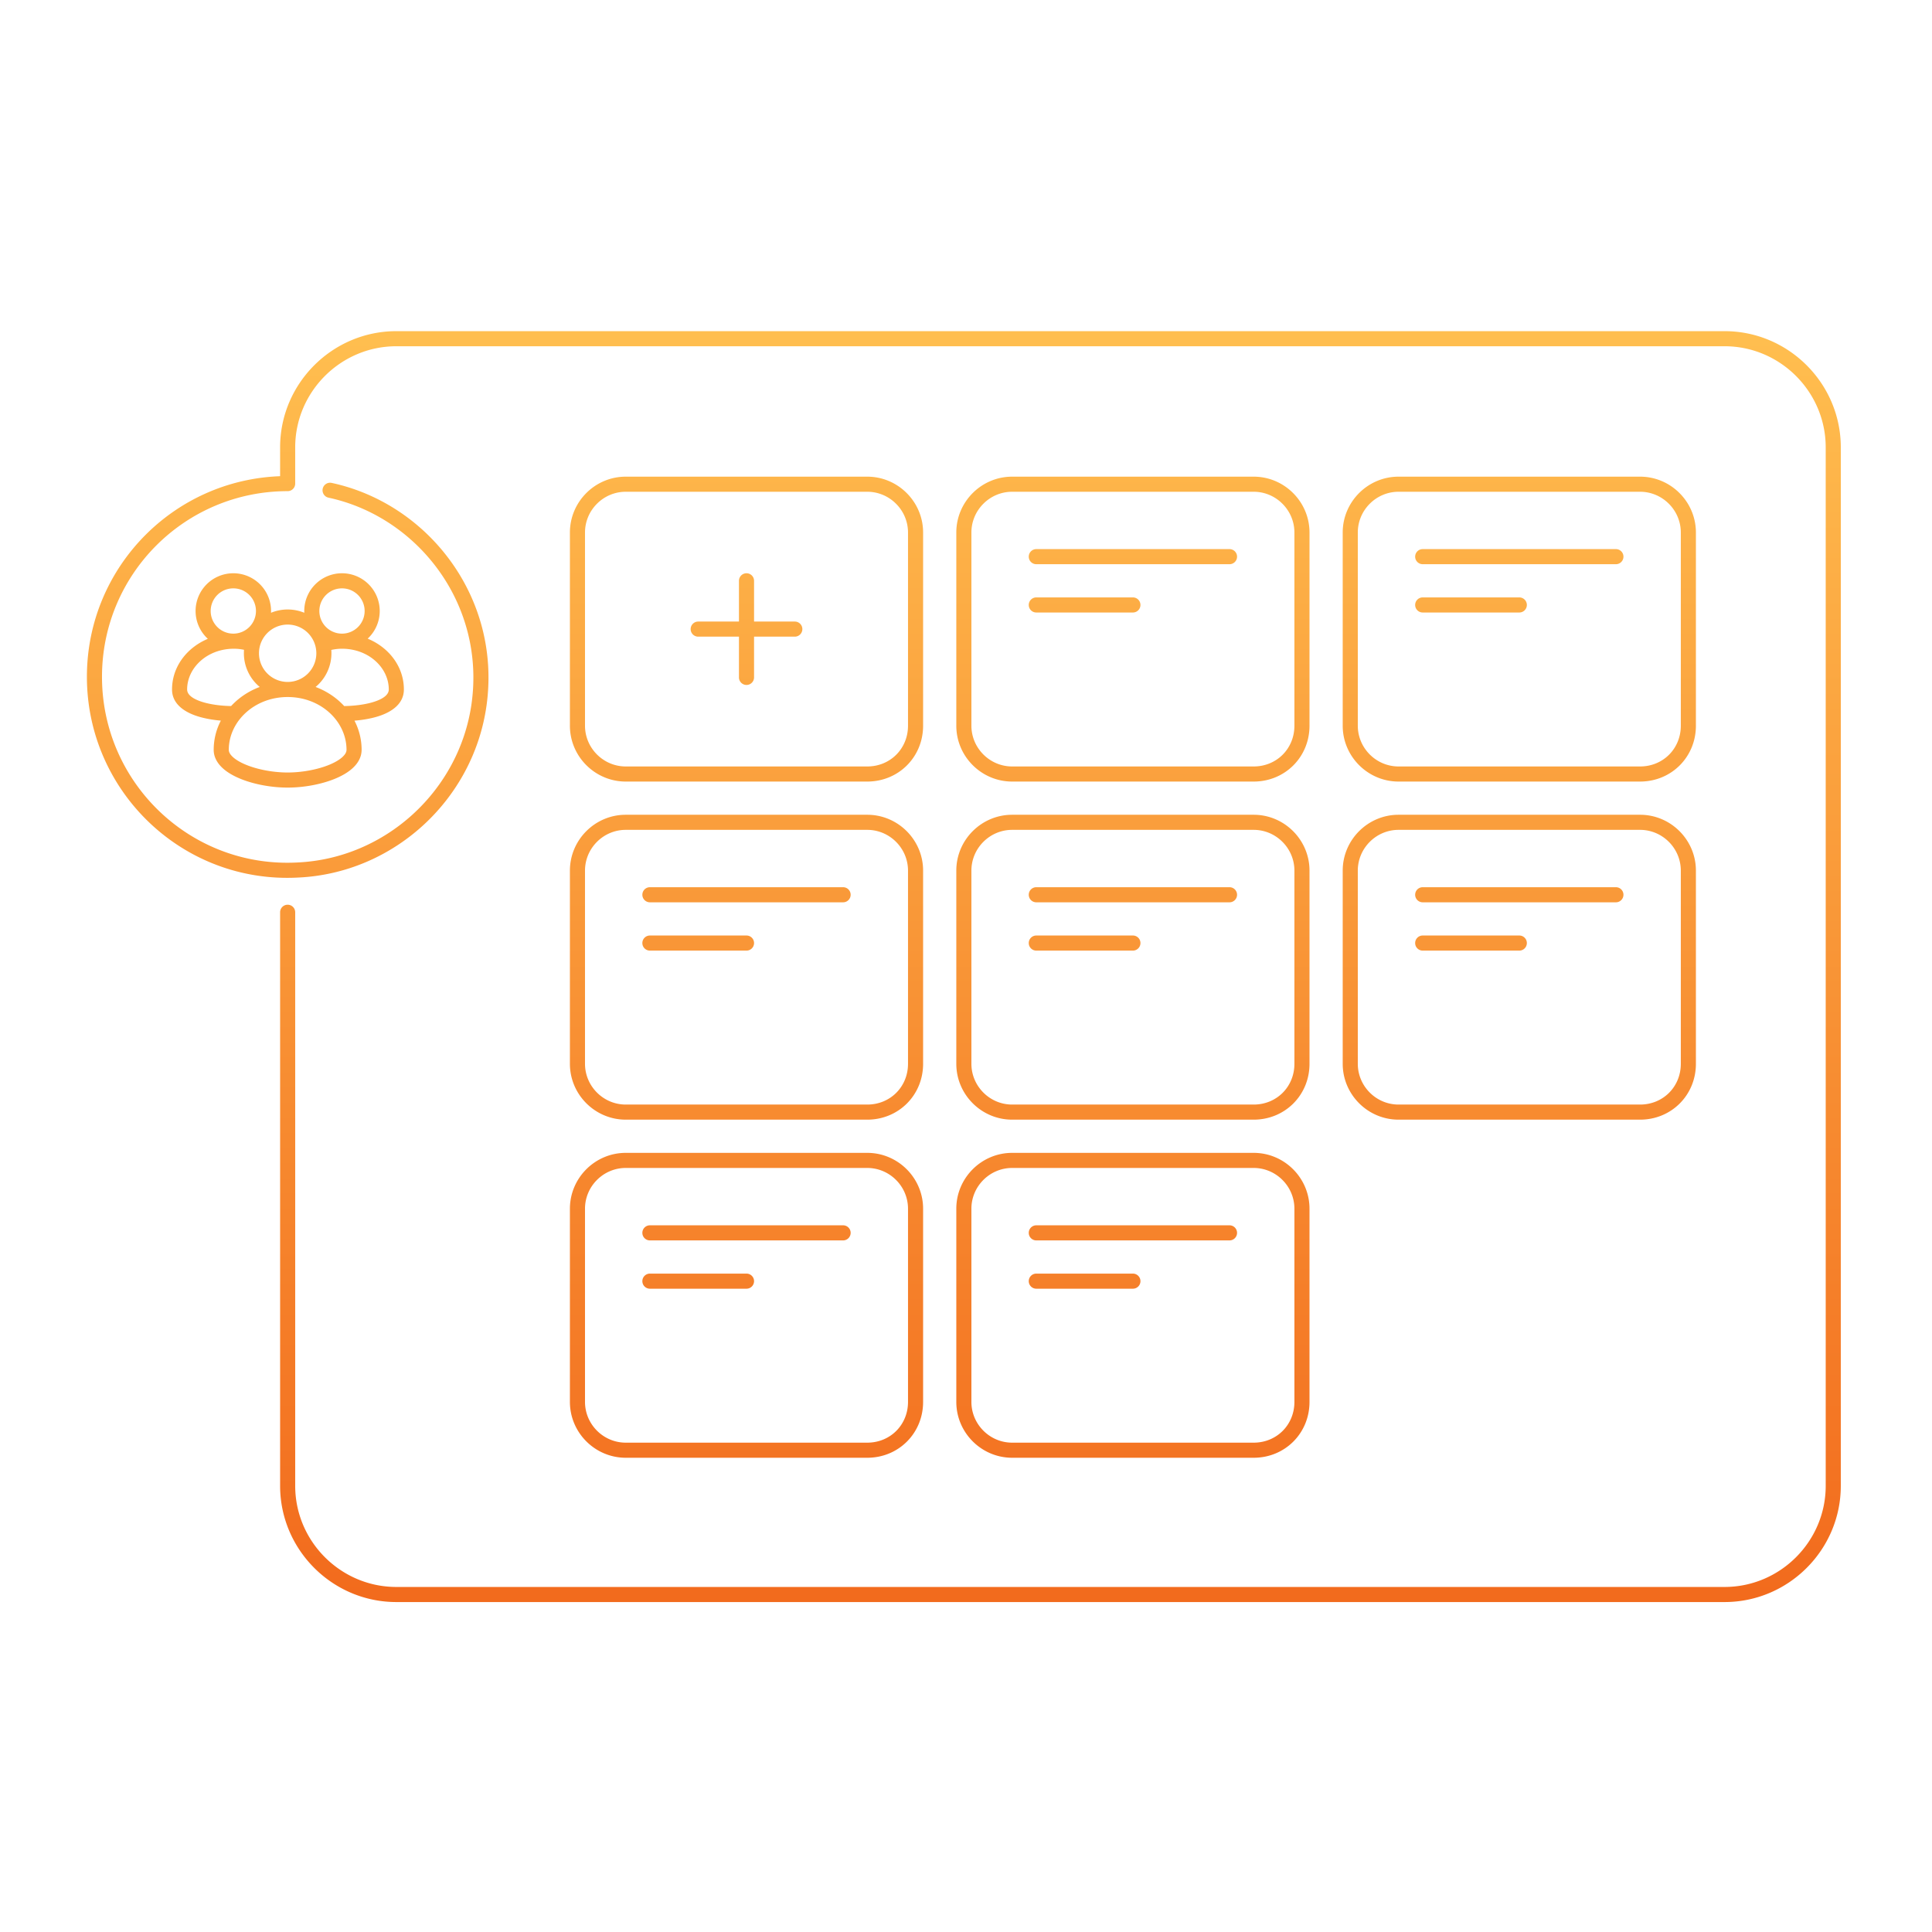 <svg width="320" height="320" viewBox="0 0 320 320" fill="none" xmlns="http://www.w3.org/2000/svg"><path d="M54.906 79.978a1.25 1.25 0 0 0-.523 2.444l.523-2.444ZM79.344 116.7l1.239.173-1.239-.173Zm-30 27.4-.057-1.249-.01.001.067 1.248Zm-1.7-64v1.25c.69 0 1.25-.56 1.25-1.25h-1.25Zm1.25 71a1.25 1.25 0 0 0-2.5 0h2.5Zm-7.545-43.214a1.25 1.25 0 0 0 .79-2.372l-.79 2.372Zm-2.604 11.564a1.25 1.25 0 0 0 0-2.5v2.5Zm17.9-2.5a1.25 1.25 0 0 0 0 2.5v-2.5Zm-3.396-11.436a1.25 1.25 0 1 0 .79 2.372l-.79-2.372Zm71.646-9.314a1.25 1.25 0 0 0-2.5 0h2.5Zm-2.5 16a1.25 1.25 0 1 0 2.5 0h-2.5Zm9.25-6.75a1.25 1.25 0 0 0 0-2.5v2.5Zm-16-2.5a1.25 1.25 0 1 0 0 2.5v-2.5Zm56-12a1.25 1.25 0 1 0 0 2.5v-2.5Zm32 2.5a1.25 1.25 0 0 0 0-2.5v2.5Zm-32 5.5a1.25 1.25 0 1 0 0 2.5v-2.5Zm16 2.5a1.25 1.25 0 0 0 0-2.5v2.5Zm48-10.5a1.25 1.25 0 1 0 0 2.5v-2.5Zm32 2.5a1.25 1.25 0 0 0 0-2.5v2.5Zm-32 5.5a1.25 1.25 0 1 0 0 2.5v-2.5Zm16 2.5a1.25 1.25 0 0 0 0-2.5v2.5Zm-80 45.5a1.25 1.25 0 1 0 0 2.5v-2.5Zm32 2.5a1.25 1.25 0 0 0 0-2.5v2.5Zm-32 5.5a1.25 1.25 0 1 0 0 2.5v-2.5Zm16 2.5a1.25 1.25 0 0 0 0-2.5v2.5Zm48-10.5a1.25 1.25 0 1 0 0 2.5v-2.5Zm32 2.5a1.25 1.25 0 0 0 0-2.5v2.5Zm-32 5.5a1.25 1.25 0 1 0 0 2.5v-2.5Zm16 2.5a1.25 1.25 0 0 0 0-2.5v2.5Zm-80 45.5a1.25 1.25 0 1 0 0 2.5v-2.5Zm32 2.5a1.25 1.25 0 0 0 0-2.5v2.5Zm-32 5.5a1.25 1.25 0 1 0 0 2.5v-2.5Zm16 2.5a1.25 1.25 0 0 0 0-2.5v2.5Zm-80-66.5a1.25 1.25 0 1 0 0 2.5v-2.5Zm32 2.5a1.25 1.25 0 0 0 0-2.5v2.5Zm-32 5.5a1.25 1.25 0 1 0 0 2.5v-2.5Zm16 2.5a1.25 1.25 0 0 0 0-2.5v2.5Zm-16 45.5a1.25 1.25 0 1 0 0 2.5v-2.5Zm32 2.5a1.25 1.25 0 0 0 0-2.5v2.5Zm-32 5.5a1.25 1.25 0 1 0 0 2.5v-2.5Zm16 2.5a1.25 1.25 0 0 0 0-2.5v2.5ZM54.383 82.422c14.79 3.17 26.029 17.586 23.723 34.105l2.477.346c2.495-17.88-9.667-33.465-25.677-36.895l-.523 2.444Zm23.724 34.105c-2.018 14.409-14.227 25.652-28.82 26.324l.115 2.498c15.806-.728 28.998-12.885 31.18-28.476l-2.475-.346Zm-28.83 26.325c-17.677.96-32.383-13.161-32.383-30.752h-2.5c0 19.009 15.895 34.287 35.018 33.248l-.135-2.496ZM16.894 112.1c0-17.01 13.74-30.75 30.75-30.75v-2.5c-18.39 0-33.25 14.86-33.25 33.25h2.5Zm32-32v-6h-2.5v6h2.5Zm0-6c0-9.21 7.54-16.75 16.75-16.75v-2.5c-10.59 0-19.25 8.66-19.25 19.25h2.5Zm16.75-16.75h220.001v-2.5h-220v2.5Zm220.001 0c9.209 0 16.75 7.54 16.75 16.75h2.5c0-10.59-8.66-19.25-19.25-19.25v2.5Zm16.75 16.75v172h2.5v-172h-2.5Zm0 172c0 9.21-7.541 16.75-16.75 16.75v2.5c10.59 0 19.25-8.66 19.25-19.25h-2.5Zm-16.75 16.75h-220v2.5h220v-2.5Zm-220 0c-9.21 0-16.75-7.54-16.75-16.75h-2.5c0 10.59 8.66 19.25 19.25 19.25v-2.5Zm-16.75-16.75v-95h-2.5v95h2.5ZM42.14 105.514a10.666 10.666 0 0 0-3.395-.564v2.5a8.16 8.16 0 0 1 2.604.436l.79-2.372Zm-3.395-.564c-5.553 0-10.25 4.03-10.25 9.25h2.5c0-3.58 3.302-6.75 7.75-6.75v-2.5Zm-10.25 9.25c0 2.356 1.985 3.643 3.83 4.302 1.935.692 4.343.948 6.42.948v-2.5c-1.924 0-4.016-.244-5.58-.802-1.656-.592-2.17-1.304-2.17-1.948h-2.5Zm28.15 5.25c2.076 0 4.484-.256 6.42-.948 1.844-.659 3.83-1.946 3.83-4.302h-2.5c0 .644-.515 1.356-2.17 1.948-1.565.558-3.657.802-5.58.802v2.5Zm10.25-5.25c0-5.22-4.698-9.25-10.25-9.25v2.5c4.447 0 7.75 3.17 7.75 6.75h2.5Zm-10.25-9.25c-1.255 0-2.389.228-3.396.564l.79 2.372a8.16 8.16 0 0 1 2.605-.436v-2.5Zm-4.25 3.25a4.75 4.75 0 0 1-4.75 4.75v2.5a7.25 7.25 0 0 0 7.25-7.25h-2.5Zm-4.75 4.75a4.75 4.75 0 0 1-4.75-4.75h-2.5a7.25 7.25 0 0 0 7.25 7.25v-2.5Zm-4.75-4.75a4.75 4.75 0 0 1 4.75-4.75v-2.5a7.25 7.25 0 0 0-7.25 7.25h2.5Zm4.75-4.75a4.75 4.75 0 0 1 4.75 4.75h2.5a7.25 7.25 0 0 0-7.25-7.25v2.5Zm12.75-2.25a3.75 3.75 0 0 1-3.75 3.75v2.5a6.25 6.25 0 0 0 6.25-6.25h-2.5Zm-3.75 3.75a3.75 3.75 0 0 1-3.75-3.75h-2.5a6.25 6.25 0 0 0 6.25 6.25v-2.5Zm-3.75-3.75a3.75 3.75 0 0 1 3.75-3.75v-2.5a6.25 6.25 0 0 0-6.25 6.25h2.5Zm3.75-3.75a3.75 3.75 0 0 1 3.75 3.75h2.5a6.25 6.25 0 0 0-6.25-6.25v2.5Zm-14.25 3.75a3.75 3.75 0 0 1-3.75 3.75v2.5a6.25 6.25 0 0 0 6.25-6.25h-2.5Zm-3.75 3.75a3.75 3.75 0 0 1-3.75-3.75h-2.5a6.25 6.25 0 0 0 6.25 6.25v-2.5Zm-3.75-3.75a3.75 3.75 0 0 1 3.75-3.75v-2.5a6.25 6.25 0 0 0-6.25 6.25h2.5Zm3.75-3.75a3.75 3.75 0 0 1 3.75 3.75h2.5a6.25 6.25 0 0 0-6.25-6.25v2.5Zm-3.25 26.75c0 1.202.607 2.195 1.404 2.953.791.753 1.85 1.356 2.995 1.828 2.294.945 5.209 1.469 7.85 1.469v-2.5c-2.358 0-4.943-.476-6.898-1.281-.98-.403-1.735-.862-2.224-1.328-.485-.461-.627-.843-.627-1.141h-2.5Zm12.25 6.25c2.641 0 5.556-.524 7.85-1.469 1.146-.472 2.204-1.075 2.995-1.828.797-.758 1.404-1.751 1.404-2.953h-2.5c0 .298-.142.68-.627 1.141-.49.466-1.244.925-2.223 1.328-1.956.805-4.541 1.281-6.9 1.281v2.5Zm12.25-6.25c0-6.296-5.571-11.25-12.25-11.25v2.5c5.52 0 9.75 4.046 9.75 8.75h2.5Zm-12.25-11.25c-6.68 0-12.25 4.954-12.25 11.25h2.5c0-4.704 4.229-8.75 9.75-8.75v-2.5Zm96 14h-40v2.5h40v-2.5Zm-40 0c-3.71 0-6.75-3.04-6.75-6.75h-2.5c0 5.09 4.16 9.25 9.25 9.25v-2.5Zm-6.75-6.75v-32h-2.5v32h2.5Zm0-32c0-3.71 3.04-6.75 6.75-6.75v-2.5c-5.09 0-9.25 4.16-9.25 9.25h2.5Zm6.75-6.75h40v-2.5h-40v2.5Zm40 0c3.709 0 6.75 3.04 6.75 6.75h2.5c0-5.09-4.16-9.25-9.25-9.25v2.5Zm6.75 6.75v32h2.5v-32h-2.5Zm0 32c0 3.81-2.941 6.75-6.75 6.75v2.5c5.19 0 9.25-4.06 9.25-9.25h-2.5Zm57.25 6.75h-40v2.5h40v-2.5Zm-40 0c-3.71 0-6.75-3.04-6.75-6.75h-2.5c0 5.09 4.159 9.25 9.25 9.25v-2.5Zm-6.75-6.75v-32h-2.5v32h2.5Zm0-32c0-3.71 3.04-6.75 6.75-6.75v-2.5c-5.091 0-9.25 4.16-9.25 9.25h2.5Zm6.75-6.75h40v-2.5h-40v2.5Zm40 0c3.709 0 6.75 3.04 6.75 6.75h2.5c0-5.09-4.16-9.25-9.25-9.25v2.5Zm6.75 6.75v32h2.5v-32h-2.5Zm0 32c0 3.81-2.941 6.75-6.75 6.75v2.5c5.19 0 9.25-4.06 9.25-9.25h-2.5Zm57.25 6.75h-40v2.5h40v-2.5Zm-40 0c-3.71 0-6.75-3.04-6.75-6.75h-2.5c0 5.09 4.159 9.25 9.25 9.25v-2.5Zm-6.75-6.75v-32h-2.5v32h2.5Zm0-32c0-3.71 3.04-6.75 6.75-6.75v-2.5c-5.091 0-9.25 4.16-9.25 9.25h2.5Zm6.75-6.75h40v-2.5h-40v2.5Zm40 0c3.709 0 6.75 3.04 6.75 6.75h2.5c0-5.09-4.16-9.25-9.25-9.25v2.5Zm6.75 6.75v32h2.5v-32h-2.5Zm0 32c0 3.81-2.941 6.75-6.75 6.75v2.5c5.19 0 9.25-4.06 9.25-9.25h-2.5Zm-134.75 62.75h-40v2.5h40v-2.5Zm-40 0c-3.71 0-6.75-3.04-6.75-6.75h-2.5c0 5.09 4.16 9.25 9.25 9.25v-2.5Zm-6.75-6.75v-32h-2.5v32h2.5Zm0-32c0-3.71 3.04-6.75 6.75-6.75v-2.5c-5.09 0-9.25 4.16-9.25 9.25h2.5Zm6.75-6.75h40v-2.5h-40v2.5Zm40 0c3.709 0 6.75 3.04 6.75 6.75h2.5c0-5.09-4.16-9.25-9.25-9.25v2.5Zm6.75 6.75v32h2.5v-32h-2.5Zm0 32c0 3.81-2.941 6.75-6.75 6.75v2.5c5.19 0 9.25-4.06 9.25-9.25h-2.5Zm57.25 6.75h-40v2.5h40v-2.5Zm-40 0c-3.71 0-6.75-3.04-6.75-6.75h-2.5c0 5.09 4.159 9.25 9.25 9.25v-2.5Zm-6.75-6.75v-32h-2.5v32h2.5Zm0-32c0-3.71 3.04-6.75 6.75-6.75v-2.5c-5.091 0-9.25 4.16-9.25 9.25h2.5Zm6.75-6.75h40v-2.5h-40v2.5Zm40 0c3.709 0 6.75 3.04 6.75 6.75h2.5c0-5.09-4.16-9.25-9.25-9.25v2.5Zm6.75 6.75v32h2.5v-32h-2.5Zm0 32c0 3.81-2.941 6.75-6.75 6.75v2.5c5.19 0 9.25-4.06 9.25-9.25h-2.5Zm57.25 6.75h-40v2.5h40v-2.5Zm-40 0c-3.71 0-6.75-3.04-6.75-6.75h-2.5c0 5.09 4.159 9.25 9.25 9.25v-2.5Zm-6.75-6.75v-32h-2.5v32h2.5Zm0-32c0-3.71 3.04-6.75 6.75-6.75v-2.5c-5.091 0-9.25 4.16-9.25 9.25h2.5Zm6.75-6.75h40v-2.5h-40v2.5Zm40 0c3.709 0 6.75 3.04 6.75 6.75h2.5c0-5.09-4.16-9.25-9.25-9.25v2.5Zm6.75 6.75v32h2.5v-32h-2.5Zm0 32c0 3.81-2.941 6.75-6.75 6.75v2.5c5.19 0 9.25-4.06 9.25-9.25h-2.5Zm-134.75 62.75h-40v2.5h40v-2.5Zm-40 0c-3.71 0-6.75-3.04-6.75-6.75h-2.5c0 5.09 4.16 9.25 9.25 9.25v-2.5Zm-6.75-6.75v-32h-2.5v32h2.5Zm0-32c0-3.71 3.04-6.75 6.75-6.75v-2.5c-5.09 0-9.25 4.16-9.25 9.25h2.5Zm6.75-6.75h40v-2.5h-40v2.5Zm40 0c3.709 0 6.75 3.04 6.75 6.75h2.5c0-5.09-4.16-9.25-9.25-9.25v2.5Zm6.75 6.75v32h2.5v-32h-2.5Zm0 32c0 3.81-2.941 6.75-6.75 6.75v2.5c5.19 0 9.25-4.06 9.25-9.25h-2.5Zm57.25 6.75h-40v2.5h40v-2.5Zm-40 0c-3.71 0-6.75-3.04-6.75-6.75h-2.5c0 5.09 4.159 9.25 9.25 9.25v-2.5Zm-6.75-6.75v-32h-2.5v32h2.5Zm0-32c0-3.71 3.04-6.75 6.75-6.75v-2.5c-5.091 0-9.25 4.16-9.25 9.25h2.5Zm6.75-6.75h40v-2.5h-40v2.5Zm40 0c3.709 0 6.75 3.04 6.75 6.75h2.5c0-5.09-4.16-9.25-9.25-9.25v2.5Zm6.75 6.75v32h2.5v-32h-2.5Zm0 32c0 3.81-2.941 6.75-6.75 6.75v2.5c5.19 0 9.25-4.06 9.25-9.25h-2.5Zm-92-136v16h2.5v-16h-2.5Zm9.25 6.75h-16v2.5h16v-2.5Zm40-9.5h32v-2.5h-32v2.5Zm0 8h16v-2.5h-16v2.5Zm64-8h32v-2.5h-32v2.5Zm0 8h16v-2.5h-16v2.5Zm-64 48h32v-2.5h-32v2.5Zm0 8h16v-2.5h-16v2.5Zm64-8h32v-2.5h-32v2.5Zm0 8h16v-2.5h-16v2.5Zm-64 48h32v-2.5h-32v2.5Zm0 8h16v-2.5h-16v2.5Zm-64-64h32v-2.5h-32v2.5Zm0 8h16v-2.5h-16v2.5Zm0 48h32v-2.5h-32v2.5Zm0 8h16v-2.5h-16v2.5Z" fill="url(#a)"/><defs><linearGradient id="a" x1="159.645" y1="56.1" x2="159.645" y2="264.1" gradientUnits="userSpaceOnUse"><stop stop-color="#FFBE4F"/><stop offset="1" stop-color="#F26B1D"/></linearGradient></defs></svg>